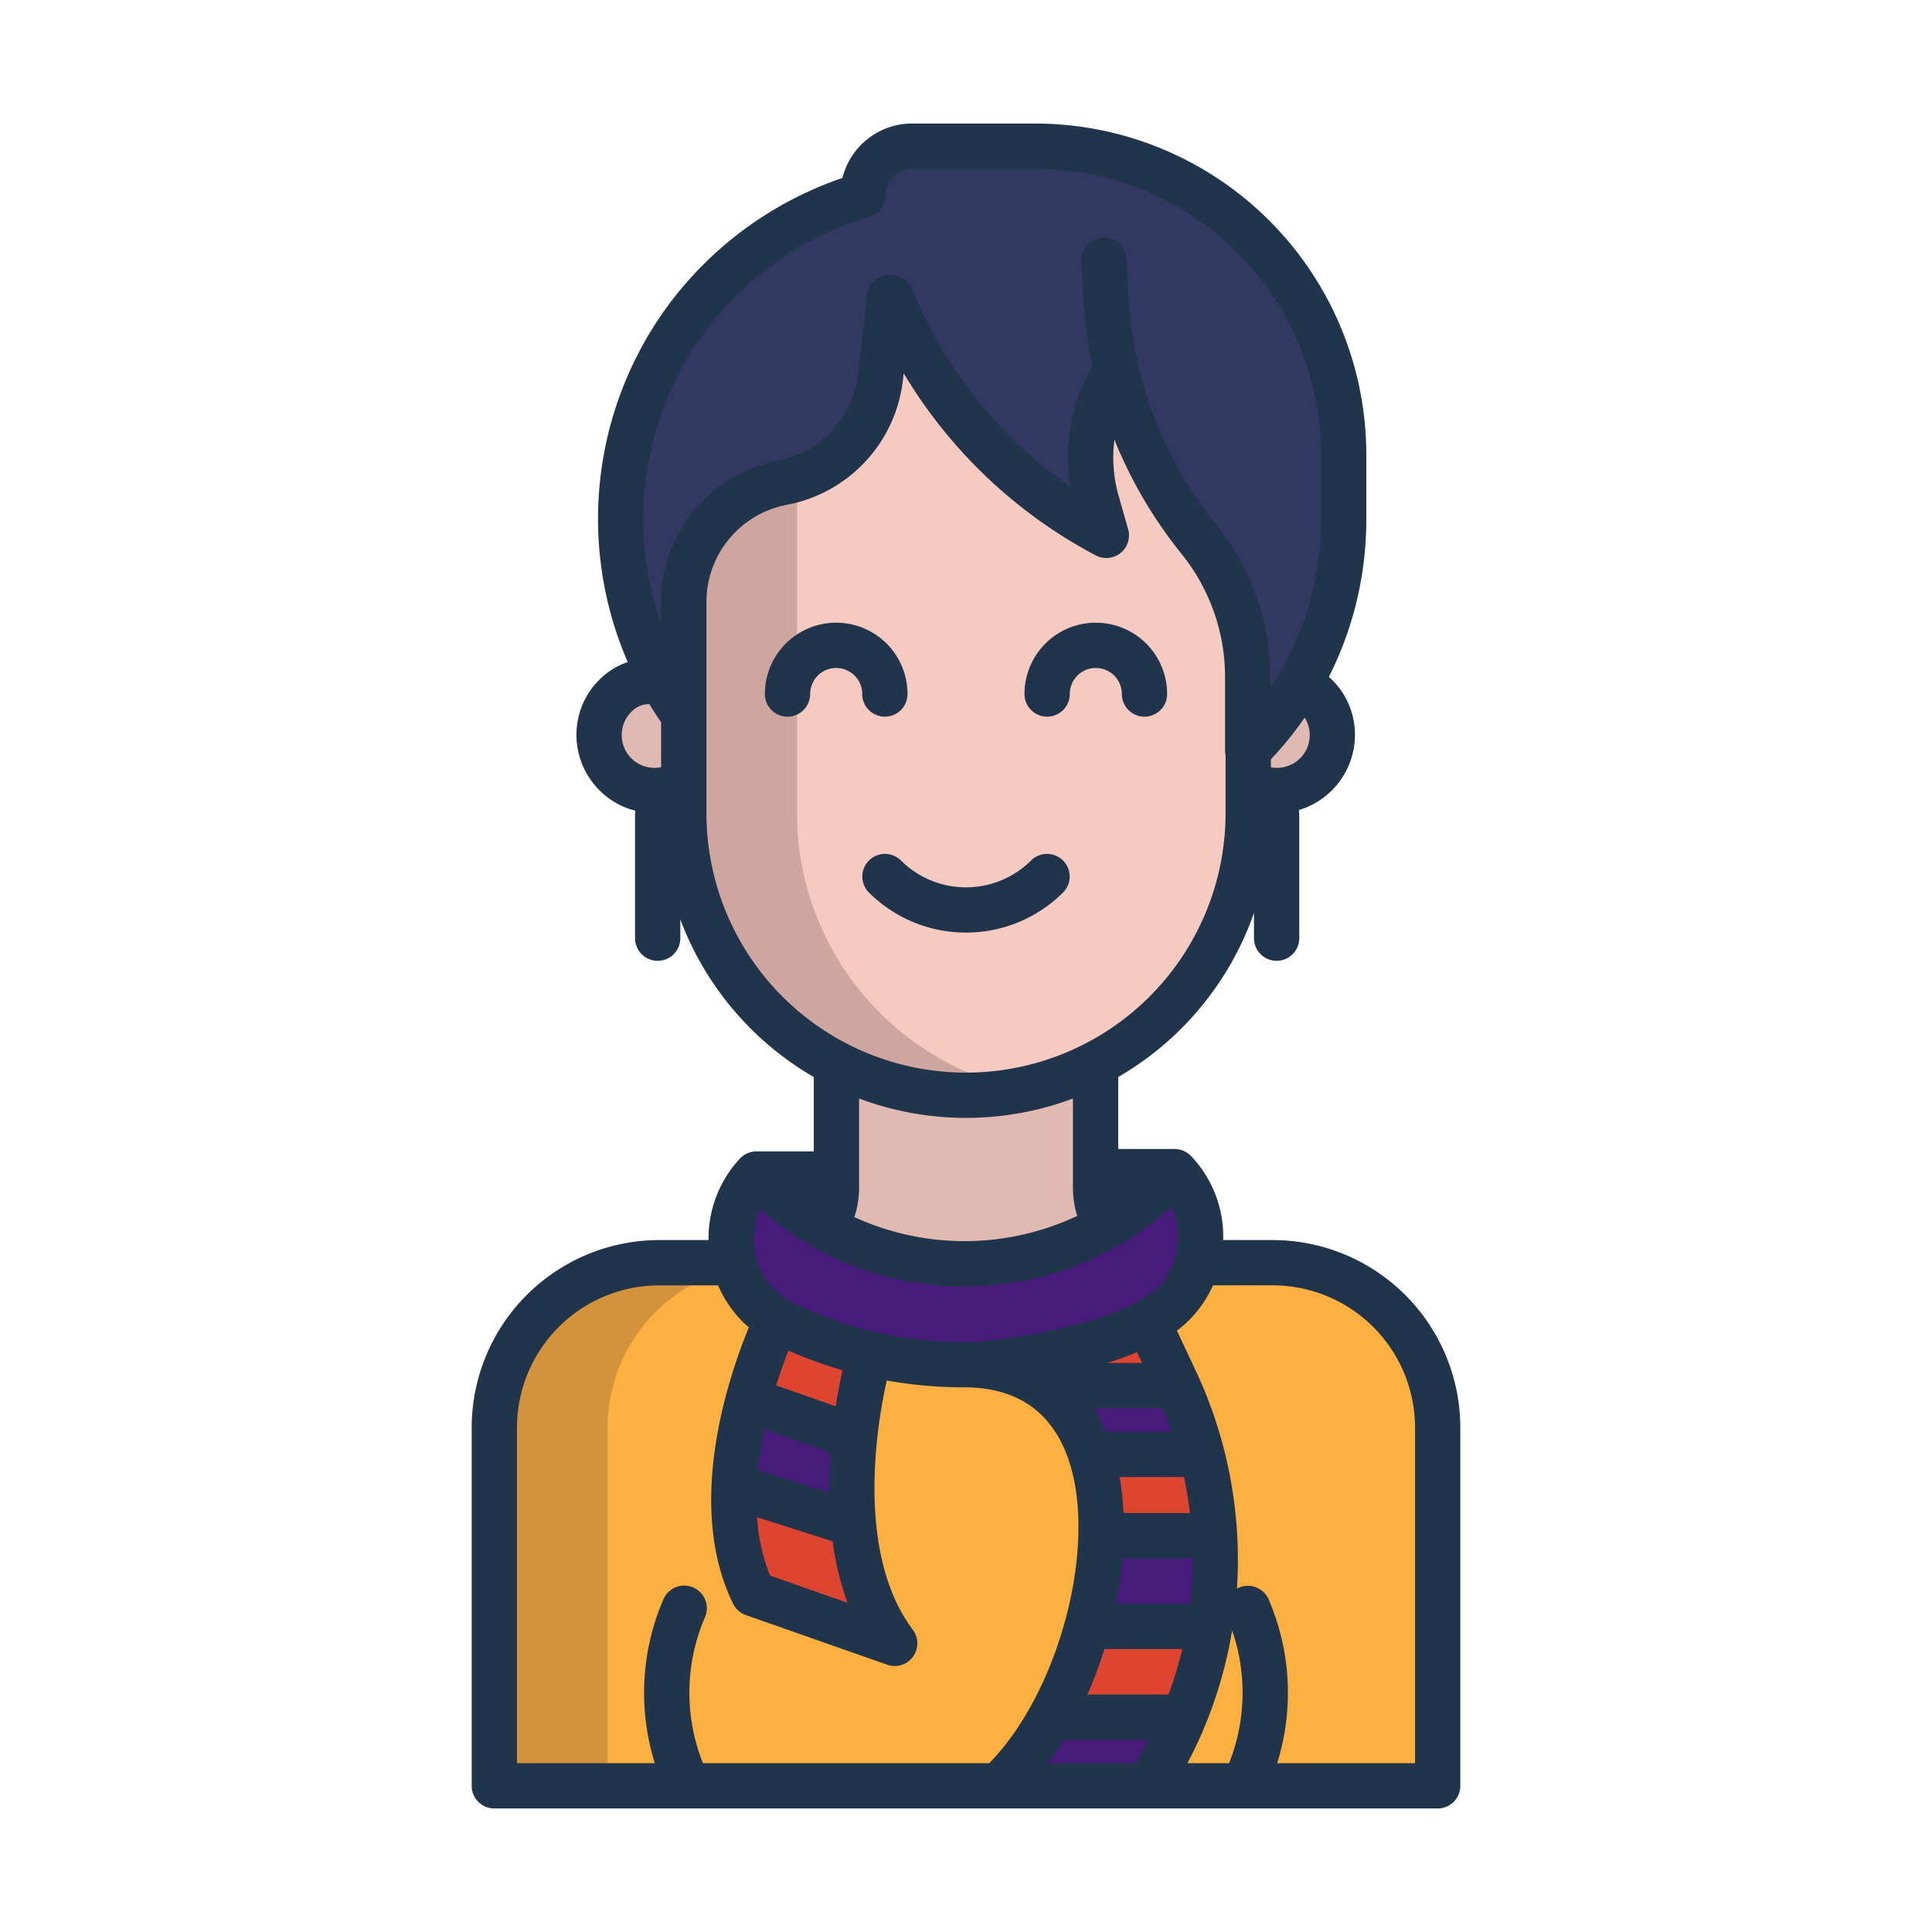 <svg id="Layer_1" height="512" viewBox="0 0 512 512" width="512" xmlns="http://www.w3.org/2000/svg" data-name="Layer 1"><path d="m346.75 182.714a14.7 14.7 0 0 1 -15.81 24.76h-.15v-8.63a86.282 86.282 0 0 0 13.44-17.47 11.756 11.756 0 0 1 2.52 1.34z" fill="#e0b9b3"/><path d="m177.91 181.234c-3.57-1.19-9.58-.76-12.82 1.48a14.7 14.7 0 0 0 15.81 24.76h.31l.8-24.2c-1.84-2.58-2.54.726-4.1-2.04z" fill="#e0b9b3"/><path d="m337.3 335h-162.6a43.389 43.389 0 0 0 -43.7 43.334v94.666h250v-94.666a43.389 43.389 0 0 0 -43.7-43.334z" fill="#fbb040"/><path d="m311.29 455.064 2.12.87a109.408 109.408 0 0 1 -8.15 15.66c-.35.57-.71 1.12-1.06 1.67h-38.58v-.94a76.232 76.232 0 0 0 12.8-17.26z" fill="#471b7a"/><path d="m320.56 431.014a109.564 109.564 0 0 1 -7.15 24.92l-2.12-.87h-32.87a108.518 108.518 0 0 0 9.75-24.05z" fill="#dd4530"/><path d="m311.33 365.544c.21.46.43.91.63 1.37l-.63.29h-35.43a34.818 34.818 0 0 0 -17.97-5.49c1.44-.11 40.25-3.19 53.4-16.59a24.63 24.63 0 0 1 -7.13 5.24z" fill="#dd4530"/><path d="m237.1 435.5-37.44-13.15c-4.31-8.85-5.53-18.83-5.08-28.52l31.6 10.11c1.04 11.074 4.08 22.444 10.92 31.56z" fill="#dd4530"/><path d="m226.5 380.494a118.339 118.339 0 0 0 -.32 23.45l-31.6-10.11a108.472 108.472 0 0 1 3.75-22.91l.09.03 26.74 9.39z" fill="#471b7a"/><path d="m207.96 350.894a108.938 108.938 0 0 0 23.03 8.01l-1.16 2.81a129.237 129.237 0 0 0 -3.33 18.78l-1.34-.15-26.74-9.39-.09-.03a137.678 137.678 0 0 1 7.55-21.15c.67.4 1.36.78 2.08 1.12z" fill="#dd4530"/><path d="m321.82 406.894a110.639 110.639 0 0 1 -1.26 24.12h-32.39a101.038 101.038 0 0 0 3.68-24.06h28.88z" fill="#471b7a"/><path d="m311.33 367.2.63-.29a112.009 112.009 0 0 1 6.52 18.52h-28.98l-.42.13c-2.51-7.7-6.8-14.12-13.18-18.36z" fill="#471b7a"/><path d="m311.29 310.494a75.8 75.8 0 0 1 -17.14 13.9l-2.24-1.98a19.956 19.956 0 0 1 -1.57-7.79v-4.13z" fill="#ffd8b7"/><path d="m221.66 281.924a74.947 74.947 0 0 0 68.68 0v32.7a19.956 19.956 0 0 0 1.57 7.79l2.24 1.98a75.924 75.924 0 0 1 -76.64.28l1.78-.59a19.865 19.865 0 0 0 2.37-9.46z" fill="#e0b9b3"/><path d="m289.08 385.564.42-.13h28.98a111.279 111.279 0 0 1 3.34 21.46l-1.09.06h-28.88a64.2 64.2 0 0 0 -2.77-21.39z" fill="#dd4530"/><path d="m330.65 179.384a57.783 57.783 0 0 0 -12.82-36.31 113.4 113.4 0 0 1 -16.42-27.54 107.327 107.327 0 0 1 -5.47-16.98l-.55.13a43.026 43.026 0 0 0 -4.72 34.34l2.53 8.86a123.629 123.629 0 0 1 -57.03-63.07h-.45l-2.38 21.07a32.2 32.2 0 0 1 -25.96 28 32.2 32.2 0 0 0 -26.17 31.63v55.95a74.79 74.79 0 1 0 149.58 0z" fill="#f5cac1"/><path d="m293.2 141.884a123.629 123.629 0 0 1 -57.03-63.07h-.45l-2.38 21.07a32.2 32.2 0 0 1 -25.96 28 32.2 32.2 0 0 0 -26.17 31.63v24.8h-.31a12.678 12.678 0 0 0 -4.99-3.08 89.384 89.384 0 0 1 52.79-129.51 12.991 12.991 0 0 1 12.99-12.99h32.69a81.706 81.706 0 0 1 81.71 81.71v17.13a86.9 86.9 0 0 1 -25.3 61.27l-.14.14v-19.6a57.783 57.783 0 0 0 -12.82-36.31 113.4 113.4 0 0 1 -16.42-27.54 107.327 107.327 0 0 1 -5.47-16.98l-.55.13a43.026 43.026 0 0 0 -4.72 34.34z" fill="#313960"/><path d="m204.7 335h-30a43.389 43.389 0 0 0 -43.7 43.334v94.666h30v-94.666a43.389 43.389 0 0 1 43.7-43.334z" fill="#d3923c"/><path d="m251.66 281.924a74.886 74.886 0 0 1 -40.45-66.46v-88.584a32.088 32.088 0 0 1 -3.83 1 32.2 32.2 0 0 0 -26.17 31.63v55.95a74.824 74.824 0 0 0 89.79 73.282 74.319 74.319 0 0 1 -19.34-6.818z" fill="#cea69f"/><path d="m200.47 311.134h.01a75.637 75.637 0 0 0 110.81-.64 25.058 25.058 0 0 1 6.88 17.3 25.6 25.6 0 0 1 -.91 6.75 24.839 24.839 0 0 1 -5.93 10.58c-13.15 13.4-51.96 16.48-53.4 16.59h-.04c-.77-.04-1.56-.06-2.36-.06a110.287 110.287 0 0 1 -24.54-2.75 108.938 108.938 0 0 1 -23.03-8.01c-.72-.34-1.41-.72-2.08-1.12a24.782 24.782 0 0 1 -11.34-15.34 25.222 25.222 0 0 1 5.93-23.3z" fill="#471b7a"/><g fill="#20344c"><path d="m337.3 328.628h-13.144a30.931 30.931 0 0 0 -8.5-22.247 6.106 6.106 0 0 0 -4.366-1.882h-14.954v-19.077a81.239 81.239 0 0 0 35.982-43.5v6.707a6 6 0 0 0 12 0v-32.746a6.053 6.053 0 0 0 -.124-1.22c.658-.192 1.312-.415 1.958-.674a20.821 20.821 0 0 0 12.73-22.11 20.537 20.537 0 0 0 -6.711-12.509 92.409 92.409 0 0 0 9.917-41.793v-17.137a87.8 87.8 0 0 0 -87.7-87.7h-32.7a19.023 19.023 0 0 0 -18.433 14.417 96.18 96.18 0 0 0 -45.355 32.655 95.438 95.438 0 0 0 -11.54 95.659 17.966 17.966 0 0 0 -4.681 2.3 20.555 20.555 0 0 0 -8.718 14.1 20.817 20.817 0 0 0 12.73 22.109 21.1 21.1 0 0 0 2.7.855 5.942 5.942 0 0 0 -.1 1.04v32.755a6 6 0 0 0 12 0v-4.975a81.265 81.265 0 0 0 35.371 41.77v19.708h-15.19c-.036 0-.073 0-.11 0a6 6 0 0 0 -4.3 1.935 30.968 30.968 0 0 0 -8.289 21.561h-13.073a49.76 49.76 0 0 0 -49.7 49.7v94.933a6 6 0 0 0 6 6h250a6 6 0 0 0 6-6v-94.931a49.76 49.76 0 0 0 -49.7-49.703zm4.394-125.779a8.834 8.834 0 0 1 -4.9.5v-2.115a93.771 93.771 0 0 0 8.964-11.062 8.832 8.832 0 0 1 1.251 3.433 8.7 8.7 0 0 1 -5.318 9.244zm-166.483.463a8.819 8.819 0 0 1 -5.056-.463 8.7 8.7 0 0 1 -1.649-15.2 6.026 6.026 0 0 1 3.6-1.02c.979 1.622 2.023 3.213 3.1 4.784zm0-43.8v5.7a83.445 83.445 0 0 1 55.172-107.729 6 6 0 0 0 4.316-5.758 7 7 0 0 1 6.989-6.989h32.7a75.79 75.79 0 0 1 75.7 75.7v17.137a80.263 80.263 0 0 1 -13.434 44.672v-2.868a64.022 64.022 0 0 0 -14.154-40.077 107.814 107.814 0 0 1 -15.557-26.085 106.913 106.913 0 0 1 -7.97-36.471l-.373-8.044a6 6 0 0 0 -11.988.554l.373 8.047a125.311 125.311 0 0 0 2.468 19.648 49.215 49.215 0 0 0 -5.8 32.121 117.875 117.875 0 0 1 -41.93-52.51 6 6 0 0 0 -5.562-3.75h-.441a6 6 0 0 0 -5.962 5.325l-2.381 21.065a26.08 26.08 0 0 1 -21.125 22.787 38.238 38.238 0 0 0 -31.044 37.526zm12 55.948v-55.947a26.225 26.225 0 0 1 21.289-25.734 38.023 38.023 0 0 0 30.8-33.225l.185-1.633a129.882 129.882 0 0 0 50.915 48.269 6 6 0 0 0 8.566-6.955l-2.527-8.859a37.072 37.072 0 0 1 -1.1-14.887c.182.452.346.914.534 1.363a119.792 119.792 0 0 0 17.288 28.987 51.989 51.989 0 0 1 11.493 32.542v19.6a5.918 5.918 0 0 0 .138 1.209v15.271a68.792 68.792 0 1 1 -137.584 0zm98.26 106.77a70.1 70.1 0 0 1 -59.041.321 26.106 26.106 0 0 0 1.237-7.924v-23.514a80.72 80.72 0 0 0 56.672.006v23.509a25.916 25.916 0 0 0 1.129 7.603zm-84.035-1.814a80.777 80.777 0 0 0 54.132 20.5h.487a80.794 80.794 0 0 0 54.38-21.114 19.322 19.322 0 0 1 -3.435 21.167c-9.681 9.783-38.832 13.952-49.433 14.75-.677-.026-1.349-.063-2.04-.063a103.36 103.36 0 0 1 -44.973-10.173 18.8 18.8 0 0 1 -10.425-13.555 19.172 19.172 0 0 1 1.304-11.511zm106.7 52.785q1.266 3.093 2.327 6.232h-17.3a43.407 43.407 0 0 0 -3.3-6.232zm-14.7-12c2.694-.848 5.35-1.8 7.888-2.869l1.348 2.869zm4.312 39.755a73.531 73.531 0 0 0 -1.045-9.523h17.06q1.008 4.74 1.575 9.523zm18.326 12a103.667 103.667 0 0 1 -.668 12.055h-19.639a107.98 107.98 0 0 0 1.727-12.055zm-96.023-28.046c-.241 3.379-.367 6.968-.322 10.673l-18.829-6.024a100.857 100.857 0 0 1 1.711-10.774zm-14.362-17.763c1.118-3.556 2.261-6.687 3.253-9.212a115.582 115.582 0 0 0 14.352 5.2c-.511 2.2-1.2 5.5-1.838 9.549zm14.959 41.329a77.407 77.407 0 0 0 3.954 16.276l-20.534-7.212a49.068 49.068 0 0 1 -3.428-15.465zm-34.366 58.788a50.462 50.462 0 0 1 .518-38.621 6 6 0 1 0 -11.013-4.764 62.535 62.535 0 0 0 -2.248 43.385h-36.539v-88.933a37.746 37.746 0 0 1 37.7-37.7h15.614a30.448 30.448 0 0 0 8.138 11.15c-5.561 13.5-16.869 47.181-4.193 73.2a6 6 0 0 0 3.406 3.033l37.44 13.15a6 6 0 0 0 6.795-9.264c-15.674-20.9-9.106-56.323-6.9-66.05a117.118 117.118 0 0 0 20.532 1.806c13.18 0 22.221 5.756 26.872 17.107 9.105 22.221-.914 62.687-20.234 82.5zm114.592 0h-23.074q2.165-2.975 4.123-6.2h22.446q-1.632 3.147-3.495 6.2zm8.807-18.2h-21.511a114.978 114.978 0 0 0 4.53-12.055h20.605a103.25 103.25 0 0 1 -3.624 12.058zm16.037 18.2h-11.045a115.3 115.3 0 0 0 11.85-35.176 50.48 50.48 0 0 1 -.805 35.176zm49.282 0h-36.539a62.535 62.535 0 0 0 -2.248-43.385 6 6 0 0 0 -7.888-3.125c-.18.078-.353.165-.522.257a117.813 117.813 0 0 0 -11.043-58.019l-4.86-10.345a30.521 30.521 0 0 0 9.551-12.019h15.849a37.746 37.746 0 0 1 37.7 37.7z"/><path d="m277.5 189.923a6 6 0 0 0 6-6 6.9 6.9 0 1 1 13.8 0 6 6 0 0 0 12 0 18.9 18.9 0 1 0 -37.8 0 6 6 0 0 0 6 6z"/><path d="m234.5 189.923a6 6 0 0 0 6-6 18.9 18.9 0 1 0 -37.8 0 6 6 0 0 0 12 0 6.9 6.9 0 1 1 13.8 0 6 6 0 0 0 6 6z"/><path d="m281.752 236.5a6 6 0 0 0 -8.485-8.485 24.447 24.447 0 0 1 -34.534 0 6 6 0 0 0 -8.485 8.485 36.46 36.46 0 0 0 51.5 0z"/></g></svg>